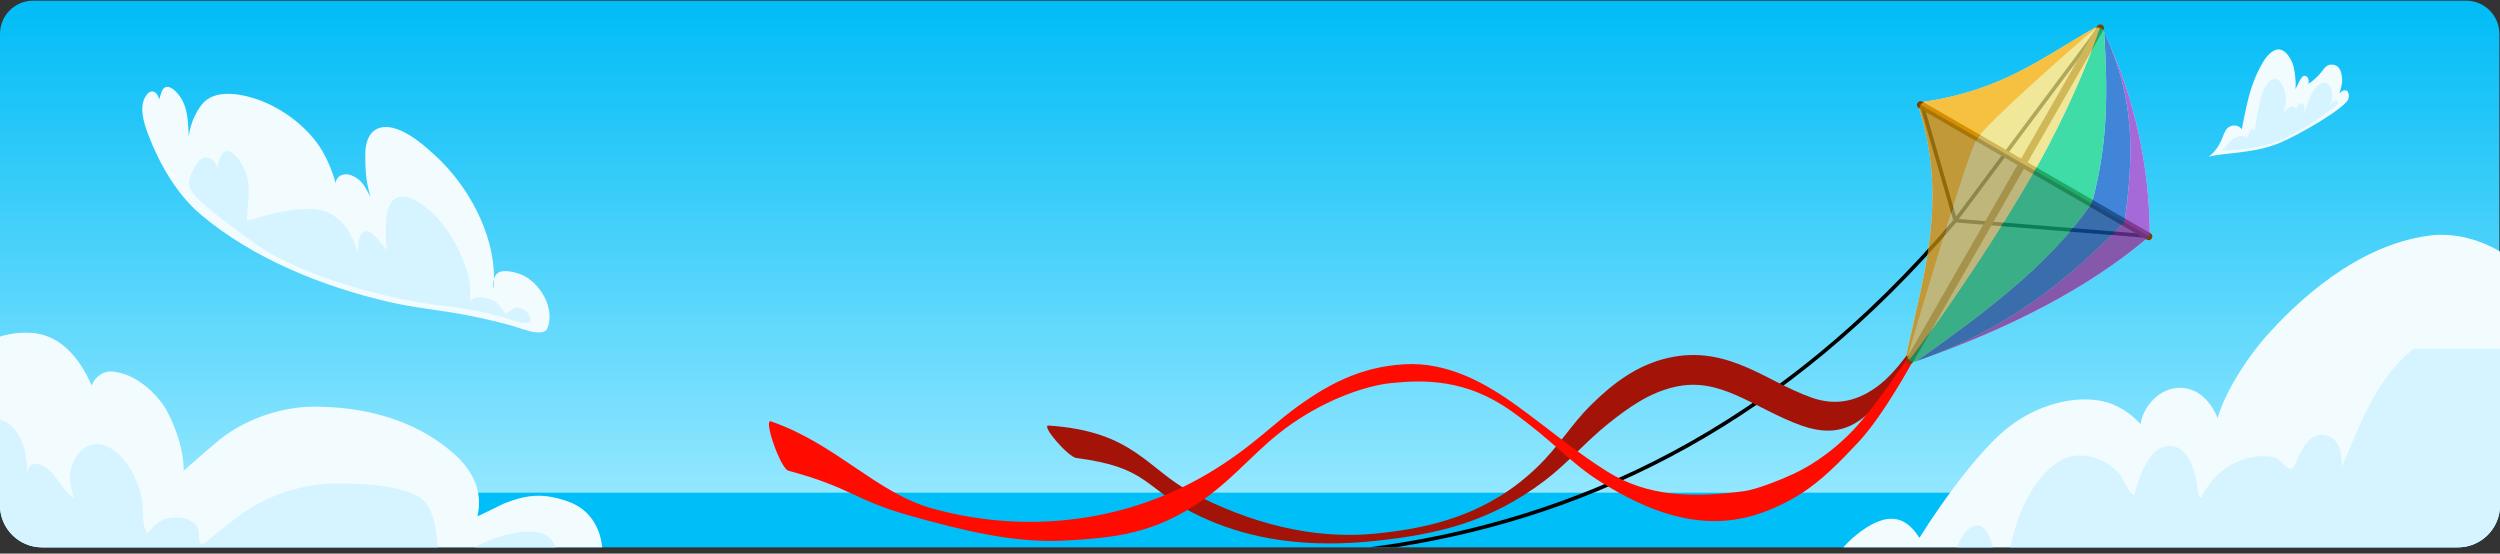 <?xml version="1.0" encoding="UTF-8" standalone="no"?>
<!DOCTYPE svg PUBLIC "-//W3C//DTD SVG 1.1//EN" "http://www.w3.org/Graphics/SVG/1.1/DTD/svg11.dtd">
<svg width="100%" height="100%" viewBox="0 0 280 62" version="1.1" xmlns="http://www.w3.org/2000/svg" xmlns:xlink="http://www.w3.org/1999/xlink" xml:space="preserve" xmlns:serif="http://www.serif.com/" style="fill-rule:evenodd;clip-rule:evenodd;stroke-linecap:round;stroke-linejoin:round;">
    <rect x="0" y="0" width="280" height="62" fill="#333333" stroke="none"/>
    <g id="banner_24" transform="matrix(-1,0,0,1,280,-8.7)">
        <path d="M280,47.751L-0,47.751L-0,65.286C-0,67.888 2.112,70 4.714,70L275.286,70C277.888,70 280,67.888 280,65.286L280,47.751Z" style="fill:#00bff8;"/>
        <g transform="matrix(-0.893,-1.09389e-16,8.74808e-17,-0.714,285.834,65.897)">
            <path d="M320,8.028C320,5.159 318.138,2.83 315.844,2.83L10.688,2.83C8.394,2.83 6.532,5.159 6.532,8.028L6.532,74.803C6.532,77.671 8.394,80 10.688,80L315.844,80C318.138,80 320,77.671 320,74.803L320,8.028Z" style="fill:url(#_Linear1);"/>
        </g>
        <g>
            <path d="M-0,36.872C2.459,35.436 5.223,34.723 8.007,35.1C16.038,36.188 22.751,42.427 26.418,46.624C27.665,48.052 30.582,51.945 31.631,55.535C31.631,55.535 32.747,52.229 35.737,52.135C38.059,52.063 39.96,54.177 40.258,56.19C41.422,54.937 42.966,53.941 44.576,53.618C47.745,52.982 51.638,54.008 54.818,56.368C57.85,58.617 62.104,64.254 65.024,68.938C65.996,67.433 67.279,66.294 69.437,67.031C70.671,67.453 72.315,68.599 73.544,70L4.714,70C2.112,70 -0,67.888 -0,65.286L-0,36.872Z" style="fill:#f2fcff;"/>
            <path d="M212.557,70C212.779,67.742 213.982,65.721 216.343,64.881C219.119,63.893 220.94,64.068 223.544,65.089C223.752,65.17 226.544,66.584 226.528,66.518C225.792,63.422 227.414,61.063 229.184,59.498C233.651,55.55 239.461,54.253 244.798,54.245C248.277,54.241 252.074,55.489 254.873,57.538C256.107,58.442 259.437,61.454 259.436,61.423C259.348,58.875 260.825,55.183 261.917,53.773C263.257,52.04 265.223,50.494 267.481,50.306C268.143,50.251 269.207,50.616 269.738,51.876C271.288,48.29 273.631,46.09 276.635,45.971C277.87,45.921 278.99,46.076 280,46.394L280,65.286C280,67.888 277.888,70 275.286,70L212.557,70Z" style="fill:#f2fcff;"/>
            <g transform="matrix(0.819,-0.102,0.102,0.819,33.239,30.742)">
                <path d="M276.899,21.184C277.154,20.282 278.018,19.791 278.59,20.653C279.662,22.268 278.559,24.612 277.778,26.086C275.782,29.852 272.92,33.669 269.287,36.023C261.542,41.041 251.711,43.631 242.573,44.586C238.949,44.965 235.321,44.812 231.702,45.074C229.168,45.256 226.511,45.504 224.022,46.019C223.199,46.19 221.08,46.515 220.792,45.522C219.98,42.723 222.555,39.358 225.223,38.676C226.028,38.47 227.751,38.206 228.425,38.909C228.617,39.109 228.739,39.408 228.8,39.715C228.75,40.156 228.721,40.597 228.711,41.037C228.706,41.275 228.825,40.573 228.842,40.336C228.856,40.146 228.842,39.929 228.8,39.715C229.486,33.579 233.925,27.519 238.777,24.092C240.318,23.004 241.991,21.872 243.815,21.319C246.872,20.391 248.594,21.924 248.217,25.058C248.061,26.352 247.871,27.707 247.478,28.954C247.352,29.353 247.192,29.739 247.052,30.133C246.988,30.314 246.743,30.83 246.857,30.675C247.668,29.574 248.164,28.596 249.687,28.176C250.644,27.912 251.723,28.348 251.731,29.491L251.755,29.429C252.266,28.11 253.122,26.617 253.967,25.491C256.088,22.664 259.728,20.466 263.258,19.61C265.067,19.171 269.037,18.59 270.777,20.734C271.516,21.645 272.316,23.724 272.284,25.621L272.297,25.602C272.633,23.762 272.837,21.721 274.338,20.221C274.716,19.843 275.53,19.169 276.139,19.368C276.61,19.522 276.719,20.153 276.783,20.573C276.814,20.778 276.828,20.817 276.899,21.184Z" style="fill:#f2fcff;"/>
            </g>
            <path d="M28.914,23.172C28.772,22.321 28.583,21.507 28.409,20.692C28.101,19.251 27.651,17.746 26.971,16.437C26.568,15.659 26.14,14.85 25.358,14.391C24.207,13.716 23.281,15.373 23.102,16.228C23.055,16.453 22.818,17.557 22.9,18.69C22.691,18.229 22.224,17.173 21.92,17.185C21.476,17.203 21.373,17.678 21.451,18.094C20.923,17.759 20.393,17.249 19.999,16.764C19.712,16.411 19.469,15.966 18.956,15.941C17.931,15.892 17.733,16.77 17.677,17.614C17.651,17.988 17.834,18.74 18.008,19.155C18.008,19.155 17.709,18.892 17.519,18.841C16.872,18.668 16.891,19.46 16.973,19.764C17.235,20.739 22.633,23.925 25.029,24.846C27.796,25.91 31.085,25.807 32.629,26.257C32.017,25.804 31.566,25.183 31.248,24.494C31.062,24.091 30.926,23.632 30.681,23.232C30.399,22.773 29.501,22.463 28.914,23.172Z" style="fill:#f2fcff;"/>
            <path d="M56.803,70C56.821,69.928 56.84,69.857 56.859,69.785C57.045,69.092 57.398,68.043 58.077,67.659C59.186,67.03 60.426,68.884 60.724,69.732C60.755,69.821 60.786,69.91 60.815,70L56.803,70ZM9.682,47.751C9.918,47.947 10.145,48.146 10.366,48.345C12.903,50.633 14.471,53.516 15.845,56.606C16.273,57.567 16.67,58.542 17.085,59.509C17.234,59.856 17.387,60.203 17.547,60.545C17.61,60.68 17.736,61.101 17.727,60.953C17.627,59.367 18.072,57.389 20.048,57.416C21.405,57.434 22.103,58.91 22.617,59.947C22.724,60.163 22.995,61.115 23.366,61.207C23.883,61.336 24.669,60.074 25.201,59.933C26.575,59.568 28.225,59.89 29.493,60.439C30.696,60.959 31.665,61.807 32.464,62.833C32.731,63.176 32.987,63.529 33.226,63.892C33.338,64.062 33.345,64.54 33.516,64.429C33.927,64.163 33.919,62.952 34.002,62.54C34.281,61.169 34.956,59.035 36.54,58.681C38.417,58.261 39.588,60.33 40.177,61.752C40.372,62.224 40.536,62.705 40.687,63.193C40.753,63.408 40.82,63.622 40.885,63.837C40.917,63.94 40.892,64.182 40.992,64.142C41.689,63.865 42.154,62.256 42.66,61.704C44.423,59.779 47.474,58.962 49.691,60.573C52.645,62.72 54.09,66.533 54.87,70L4.714,70C2.112,70 -0,67.888 -0,65.286L-0,47.751L9.682,47.751Z" style="fill:#d6f4ff;"/>
            <path d="M280,55.664L280,65.286C280,67.888 277.888,70 275.286,70L230.938,70C231.152,68.431 231.229,66.862 232.024,65.427C232.549,64.478 233.523,64.051 234.511,63.727C236.601,63.04 239.026,62.918 241.206,62.852C245.235,62.731 248.915,63.661 252.308,65.84C253.68,66.721 254.889,67.788 256.176,68.781C256.347,68.913 257.173,69.68 257.446,69.617C257.814,69.533 257.661,68.308 257.749,68.027C258.004,67.203 258.986,66.766 259.776,66.686C260.74,66.588 261.65,66.732 262.432,67.337C262.708,67.551 262.929,67.812 263.154,68.077C263.165,68.089 263.473,68.433 263.474,68.432C264.163,67.579 263.917,65.838 264.072,64.817C264.422,62.513 265.899,59.52 268.199,58.619C270.529,57.706 272.257,60.241 272.179,62.378C272.158,62.935 272.003,63.482 271.85,64.015C271.846,64.031 271.709,64.443 271.725,64.452C271.818,64.505 272.437,63.859 272.499,63.795C273.26,63.01 273.762,61.992 274.593,61.273C275.025,60.9 275.967,60.405 276.53,60.791C276.794,60.972 276.848,61.291 276.891,61.587C276.904,61.67 276.912,61.754 276.915,61.838C276.913,61.92 276.911,62.002 276.909,62.083C276.908,62.128 276.915,61.993 276.916,61.947C276.917,61.911 276.916,61.875 276.915,61.838C276.974,59.775 277.315,57.365 279.107,56.109C279.397,55.905 279.696,55.76 280,55.664ZM217.758,70C217.912,69.586 218.154,69.207 218.38,68.986C219.287,68.099 221.1,68.13 222.259,68.363C223.827,68.679 225.411,69.18 226.798,70L217.758,70Z" style="fill:#d6f4ff;"/>
            <path d="M257.625,26.631C258.174,27.116 258.811,28.518 258.832,29.093C258.87,30.178 257.737,31.059 257.006,31.722C255.808,32.809 251.445,36.067 250.006,36.906C244.268,40.251 236.092,42.135 232.191,42.704C231.093,42.864 230.003,42.977 228.906,43.134C226.744,43.445 224.658,43.889 222.593,44.561C222.434,44.613 222.276,44.666 222.113,44.706C221.99,44.735 221.867,44.766 221.744,44.796C221.433,44.872 220.305,45.133 220.648,44.203C220.892,43.541 221.741,42.875 222.483,43.279C222.65,43.37 223.072,43.653 223.374,43.854C223.626,43.532 223.898,43.132 224.112,42.865C224.455,42.438 224.994,42.243 225.507,42.103C225.912,41.994 226.393,41.915 226.796,42.071C226.894,42.108 227.158,42.236 227.326,42.411C227.325,41.373 227.319,40.33 227.581,39.409C228.321,36.806 229.976,33.823 232.084,32.103C232.863,31.467 233.889,30.728 234.944,30.72C236.844,30.706 236.785,33.594 236.783,34.847C236.782,35.256 236.777,35.665 236.744,36.072C236.732,36.213 236.695,36.531 236.658,36.768C237.091,36.142 237.569,35.552 238.141,35.04C238.382,34.825 238.78,34.507 239.136,34.612C239.716,34.782 239.839,35.624 239.882,36.125C239.899,36.314 239.912,36.627 239.912,36.958C240.231,36.076 240.563,35.151 241.101,34.346C241.671,33.492 242.739,32.605 243.754,32.308C245.934,31.669 249.709,32.647 250.995,33.05C251.32,33.152 252.312,33.435 252.338,33.407C252.323,32.841 252.279,32.049 252.238,31.697C252.103,30.522 252.057,29.276 252.437,28.141C252.562,27.767 252.731,27.41 252.934,27.072C253.143,26.725 253.383,26.395 253.666,26.106C254.457,25.3 255.049,25.48 255.404,26.518C255.479,26.739 255.61,27.125 255.69,27.505C255.784,26.775 256.62,25.859 257.625,26.631Z" style="fill:#d6f4ff;"/>
            <path d="M19.079,20.593C19.045,20.473 19.026,20.421 19.007,20.376C18.937,20.21 18.872,20.049 18.837,19.871C18.739,19.37 18.783,18.92 19.012,18.464C19.215,18.06 19.505,17.875 19.953,18.044C20.782,18.356 21.183,19.369 21.481,20.122C21.582,20.375 21.854,21.056 21.923,21.286C21.892,20.989 21.862,20.447 22.066,20.313C22.305,20.156 22.564,20.351 22.678,20.583C22.704,20.634 22.808,20.846 22.847,20.985C22.853,20.774 23.039,20.611 23.276,20.617C23.584,20.623 23.863,20.865 24.038,21.08C24.099,21.156 24.138,21.221 24.269,21.456C24.18,21.077 24.108,20.754 24.047,20.475C23.871,19.672 24.028,18.833 24.443,18.128C24.63,17.811 24.904,17.461 25.318,17.553C25.821,17.664 26.118,18.112 26.335,18.542C26.812,19.487 26.998,20.537 27.18,21.571C27.255,21.999 27.332,22.428 27.406,22.857C27.428,22.987 27.483,23.214 27.502,23.454C27.487,23.317 27.499,23.199 27.641,23.164C27.793,23.126 27.88,23.206 27.951,23.299C28.075,23.464 28.145,23.679 28.224,23.868C28.231,23.884 28.343,24.156 28.347,24.154C28.452,24.055 28.551,23.978 28.694,23.951C29.159,23.863 29.624,24.063 29.986,24.331C30.294,24.558 30.5,24.813 30.708,25.136C30.854,25.363 31.171,25.531 31.154,25.536C30.954,25.598 28.204,25.555 25.707,24.798C22.536,23.837 18.355,20.642 18.194,20.355C18.002,20.012 18.301,19.896 18.581,20.05C18.725,20.13 18.853,20.248 18.951,20.379C18.986,20.427 19.024,20.48 19.079,20.593Z" style="fill:#d6f4ff;"/>
        </g>
        <g transform="matrix(0.867,-0.498,0.498,0.867,-23.893,34.437)">
            <path d="M71.416,15.008C71.297,14.809 71.1,14.668 70.872,14.619C70.645,14.571 70.407,14.621 70.218,14.755C63.282,19.677 58.294,25.42 54.591,31.704C54.465,31.918 54.441,32.178 54.526,32.412C57.505,40.591 62.857,48.87 70.069,57.219C70.267,57.448 70.573,57.551 70.87,57.49C71.166,57.428 71.405,57.211 71.495,56.922C74.278,48.005 76.14,39.837 83.708,32.734C83.884,32.569 83.98,32.334 83.97,32.093C83.96,31.851 83.845,31.625 83.656,31.474C76.758,25.99 74.681,20.492 71.416,15.008Z" style="fill:#fff;"/>
            <g transform="matrix(0.867,0.498,-0.498,0.867,37.871,-17.959)">
                <path d="M123.671,70L126.596,70C103.473,66.984 80.992,56.581 61.256,33.359L64.979,20.496C65.011,20.385 64.947,20.27 64.836,20.238C64.726,20.206 64.61,20.269 64.578,20.38L60.941,32.948L53.099,22.463L45.01,11.647L44.677,11.896L60.632,33.231L39.33,34.945L39.363,35.36L60.935,33.625C79.931,55.98 101.467,66.502 123.671,70Z"/>
            </g>
            <g transform="matrix(0.867,0.498,-0.498,0.867,37.871,-17.959)">
                <path d="M65.969,48.859C65.969,48.859 67.424,50.721 68.599,52.41C71.301,56.296 73.993,57.884 78.23,56.385C80.874,55.451 83.209,54.001 85.631,52.949C87.707,52.047 89.856,51.457 92.435,52.038C95.333,52.691 97.672,54.377 99.887,56.144C102.418,58.162 104.53,60.666 107.062,62.571C113.108,67.12 118.782,68.533 126.029,69.301C132.971,70.036 140.088,69.447 146.578,66.074C151.89,63.314 151.514,61.029 159.501,60.01C160.414,59.893 163.525,56.313 162.607,56.374C153.011,57.008 151.554,61.302 146.425,63.967C140.119,67.244 133.136,69.161 126.118,68.49C119.631,67.869 113.331,66.29 107.874,61.031C105.391,58.638 104.039,56.228 101.851,54.074C99.39,51.652 96.7,49.582 93.168,48.786C89.812,48.03 87.004,48.718 84.303,49.892C81.95,50.914 79.688,52.335 77.119,53.243C74.34,54.225 71.825,53.647 69.4,51.71C67.889,50.503 66.476,48.502 66.476,48.502L65.969,48.859Z" style="fill:#a41307;"/>
            </g>
            <g transform="matrix(0.867,0.498,-0.498,0.867,37.871,-17.959)">
                <path d="M65.728,49.055C65.728,49.055 69.042,55.19 71.856,58.199C73.798,60.275 75.99,62.554 78.405,64.061C79.973,65.04 81.671,65.846 83.439,66.387C89.647,68.289 95.481,65.985 100.751,62.691C104.236,60.513 106.014,58.132 110.799,54.729C115.779,51.188 120.458,51.216 124.302,51.62C126.766,51.879 131.082,53.208 135.346,56.162C139.259,58.874 141.317,61.867 145.274,64.672C150.813,68.598 155.442,68.933 160.551,69.247C166.455,69.609 172.371,68.078 177.985,66.515C184.439,64.719 184.633,63.348 191.763,61.431C192.652,61.192 194.596,55.599 193.726,55.9C186.36,58.45 181.915,63.917 175.645,65.662C165.995,68.349 155.597,67.445 146.652,62.803C141.166,59.956 137.966,56.679 135.447,54.779C131.465,51.776 127.713,49.793 122.741,49.507C117.98,49.233 113.783,51.52 110.099,54.183C106.782,56.579 103.555,59.318 100.02,61.527C95.57,64.308 90.619,64.516 84.702,63.725C83.261,63.532 80.56,62.436 79.145,61.782C76.609,60.611 74.169,58.703 72.423,56.837C69.742,53.97 66.292,48.671 66.292,48.671L65.728,49.055Z" style="fill:#ff0b00;"/>
            </g>
            <path d="M83.97,32.093L54.476,32.153" style="fill:none;stroke:#7a4100;stroke-width:0.83px;"/>
            <path d="M70.8,14.619L70.769,57.512" style="fill:none;stroke:#7a4100;stroke-width:0.83px;"/>
            <path d="M69.901,57.023L70.069,57.219C62.857,48.87 59.843,40.641 57.718,32.412C57.656,32.171 57.688,31.934 57.783,31.704C60.41,25.32 63.237,19.765 70.056,14.871L70.218,14.755C63.282,19.677 58.294,25.42 54.591,31.704C54.465,31.918 54.441,32.178 54.526,32.412C57.482,40.527 62.774,48.741 69.901,57.023Z" style="fill:#8839ca;fill-opacity:0.75;"/>
            <path d="M70.218,14.755L70.056,14.871C63.237,19.765 60.41,25.32 57.783,31.704C57.688,31.934 57.656,32.171 57.718,32.412C59.843,40.641 62.857,48.87 70.069,57.219C66.188,48.807 62.608,40.591 61.891,32.412C61.869,32.164 61.892,31.944 61.956,31.704C63.698,25.169 66.65,20.18 70.218,14.755ZM70.85,14.615L70.872,14.619L70.85,14.615Z" style="fill:#005ccb;fill-opacity:0.75;"/>
            <path d="M70.842,57.495L70.87,57.49C70.704,57.524 69.196,44.054 69.223,32.206C69.245,22.938 70.76,14.663 70.871,14.62L70.872,14.619C70.645,14.571 70.345,14.561 70.218,14.755C66.65,20.18 63.698,25.169 61.956,31.704C61.892,31.944 61.869,32.164 61.891,32.412C62.608,40.591 66.188,48.807 70.069,57.219C70.192,57.485 70.55,57.547 70.842,57.495Z" style="fill:#00d08b;fill-opacity:0.75;"/>
            <path d="M70.869,57.49L70.87,57.49C70.853,57.492 71.152,57.385 71.257,56.937C72.072,53.474 76.597,34.75 76.597,32.332C76.597,30.313 72.181,17.428 71.281,14.977C71.191,14.733 70.911,14.632 70.876,14.621L70.872,14.619C70.772,14.598 69.245,22.902 69.223,32.206C69.196,44.031 70.698,57.47 70.869,57.49ZM71.071,14.689C71.213,14.759 71.333,14.87 71.416,15.008C71.34,14.882 71.219,14.773 71.096,14.702C71.088,14.698 71.079,14.693 71.071,14.689Z" style="fill:#ecdf75;fill-opacity:0.75;"/>
            <path d="M70.87,57.49C71.17,57.451 71.405,57.211 71.495,56.922C74.278,48.005 76.14,39.837 83.708,32.734C83.884,32.569 83.98,32.334 83.97,32.093C83.96,31.851 83.845,31.625 83.656,31.474C76.758,25.99 74.707,20.492 71.416,15.008C71.34,14.882 71.219,14.773 71.096,14.702C71.018,14.658 70.94,14.628 70.872,14.619C70.872,14.619 71.185,14.717 71.281,14.977C72.181,17.428 76.597,30.313 76.597,32.332C76.597,34.75 72.072,53.474 71.257,56.937C71.152,57.385 70.853,57.492 70.87,57.49Z" style="fill:#f2ab00;fill-opacity:0.75;"/>
            <path d="M54.476,32.127C54.476,32.223 54.492,32.319 54.526,32.412C57.505,40.591 62.857,48.87 70.069,57.219C70.267,57.448 70.573,57.551 70.87,57.49C71.166,57.428 71.405,57.211 71.495,56.922C74.278,48.005 76.14,39.837 83.708,32.734C83.884,32.569 83.98,32.334 83.97,32.093L54.476,32.127Z" style="fill:#272727;fill-opacity:0.25;"/>
        </g>
    </g>
    <defs>
        <linearGradient id="_Linear1" x1="0" y1="0" x2="1" y2="0" gradientUnits="userSpaceOnUse" gradientTransform="matrix(-3.87432e-14,-77.17,12.15,-9.53782e-15,163.266,80)"><stop offset="0" style="stop-color:#00bcf6;stop-opacity:1"/><stop offset="1" style="stop-color:#93e7ff;stop-opacity:1"/></linearGradient>
    </defs>
</svg>
